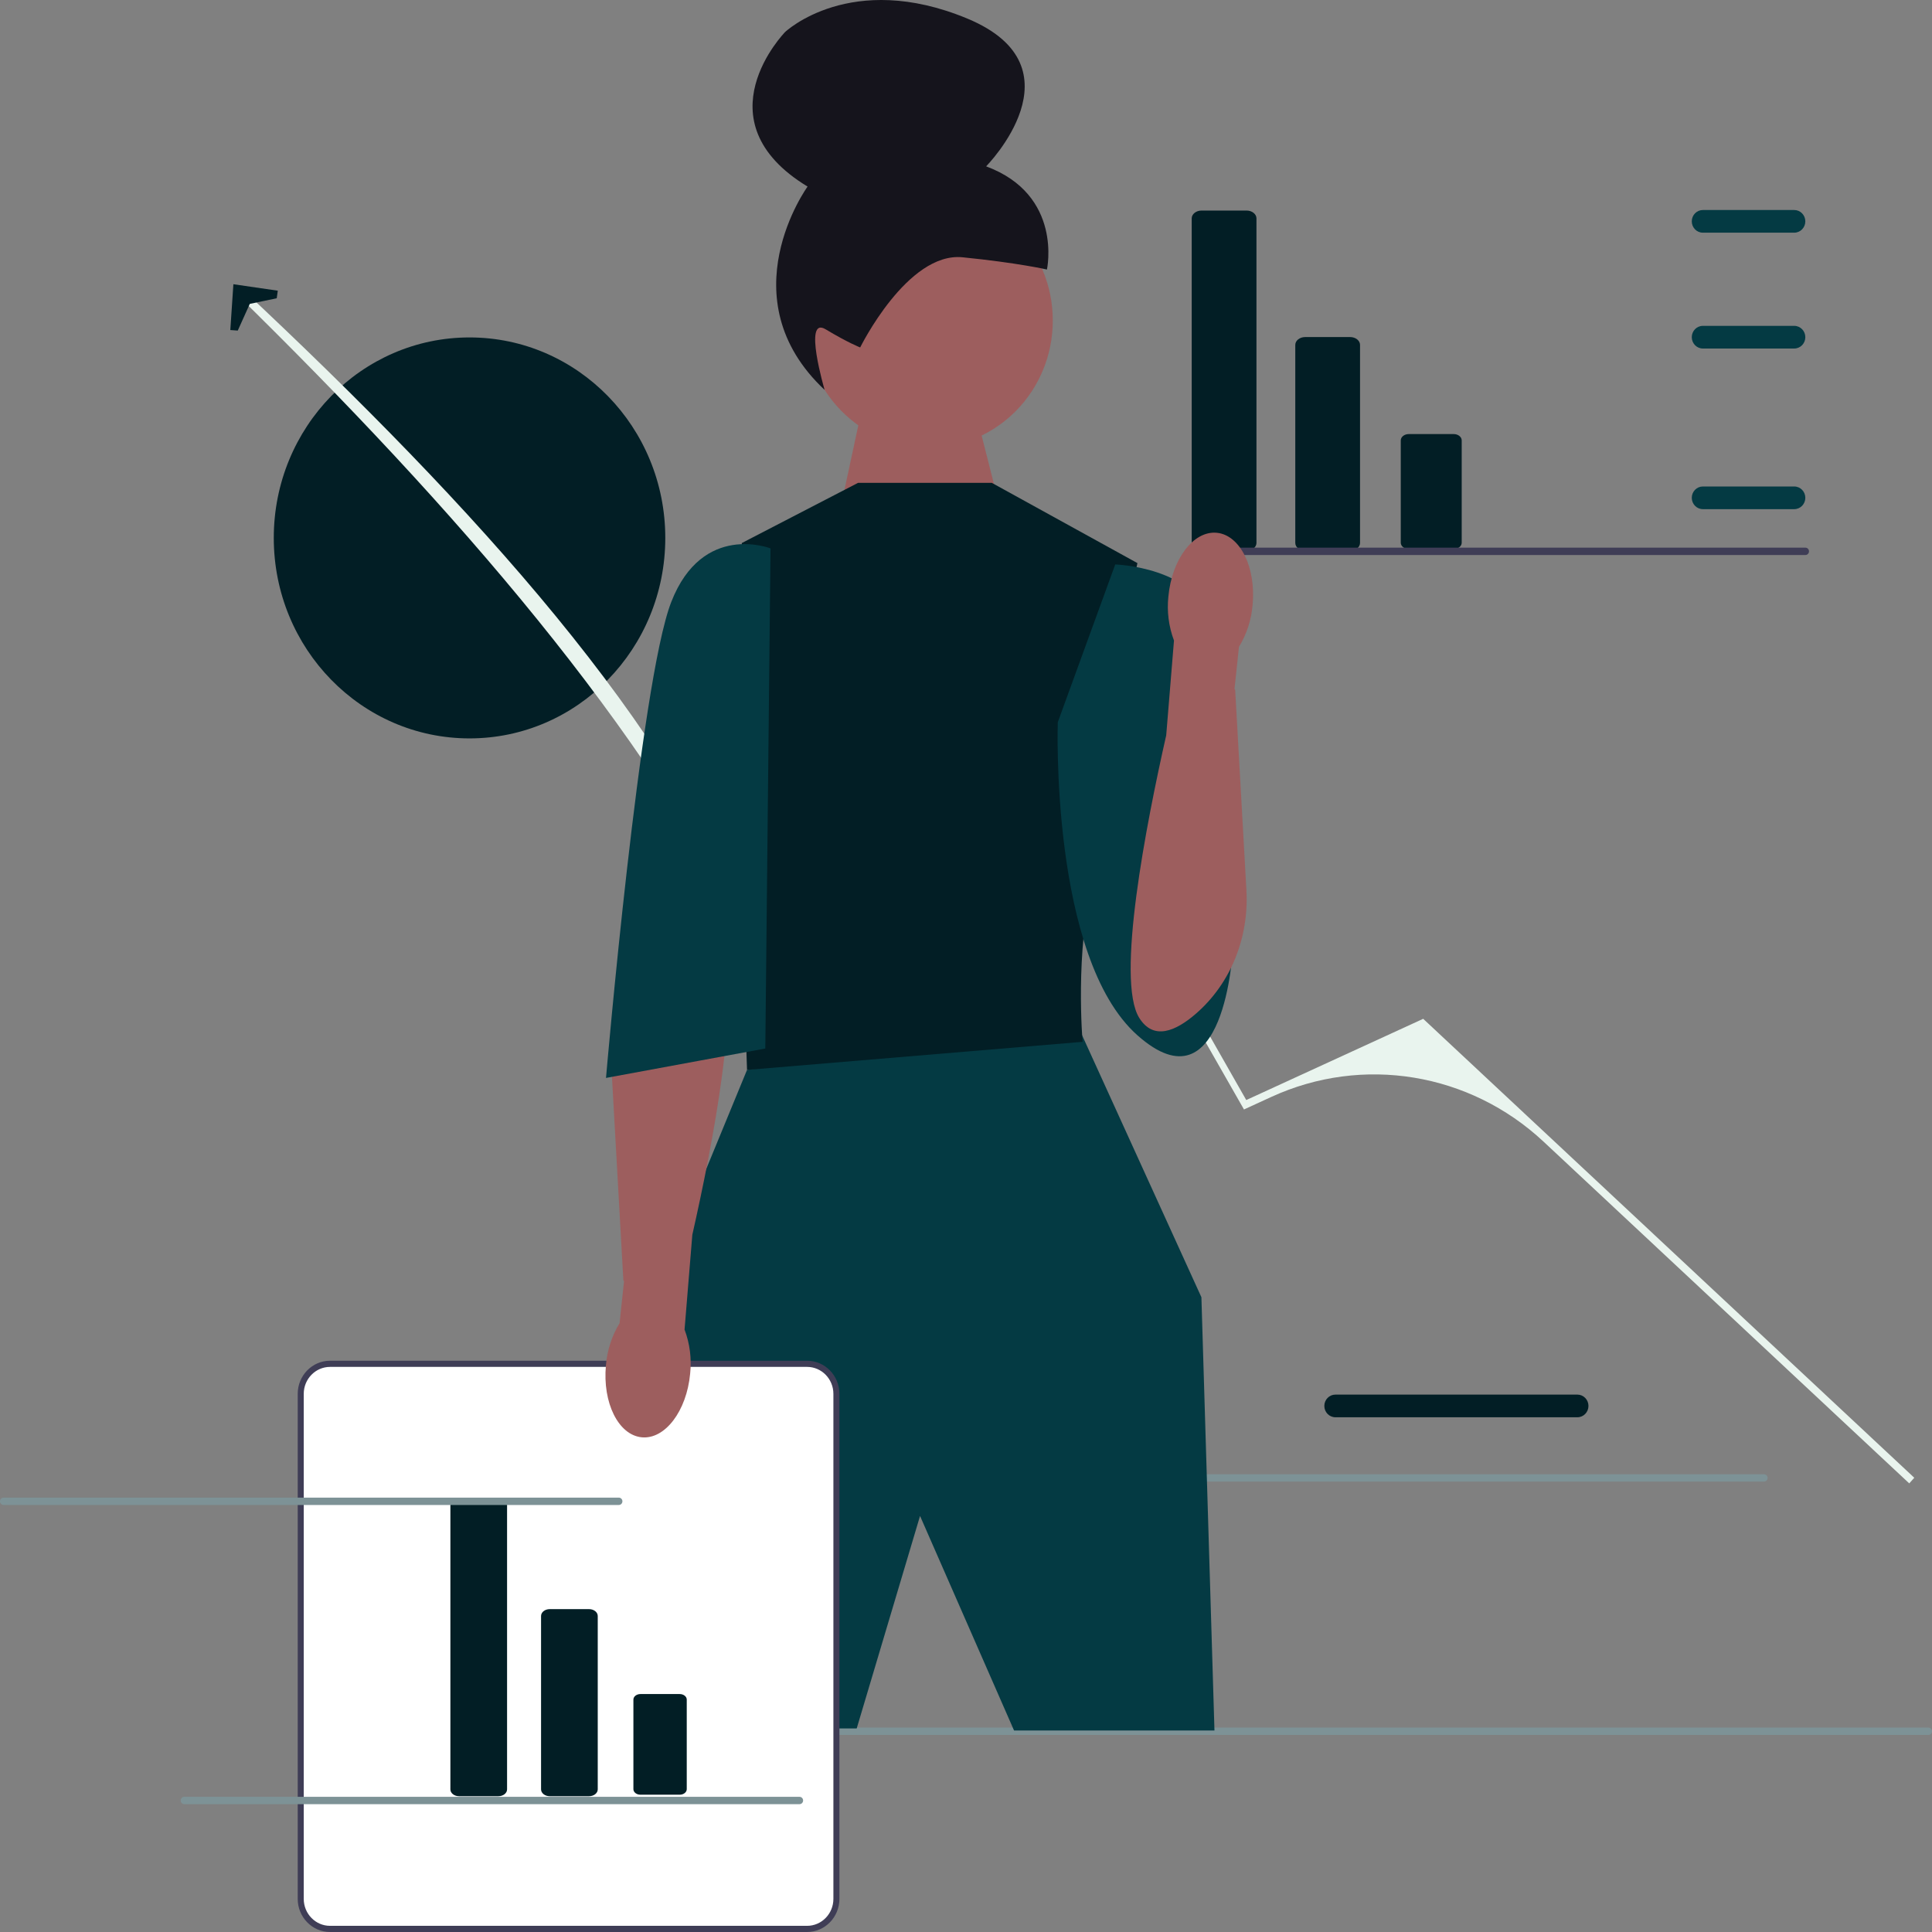 <svg width="890" height="890" viewBox="0 0 890 890" fill="none" xmlns="http://www.w3.org/2000/svg">
<rect x="0" y="0" width="890" height="890" fill="#808080" stroke="none"/>
<path d="M615.165 652.882H726.648C729.458 652.882 731.745 650.54 731.745 647.662C731.745 644.783 729.458 642.442 726.648 642.442H615.165C612.354 642.442 610.068 644.783 610.068 647.662C610.068 650.54 612.354 652.882 615.165 652.882Z" fill="#021E25"/>
<path d="M814.269 680.827C814.269 681.764 813.533 682.517 812.618 682.517H529.197C528.281 682.517 527.546 681.764 527.546 680.827C527.546 679.889 528.281 679.136 529.197 679.136H812.618C813.533 679.136 814.269 679.889 814.269 680.827Z" fill="#7D9296"/>
<path d="M216.295 340.153C166.492 340.153 126.118 298.805 126.118 247.799C126.118 196.793 166.492 155.444 216.295 155.444C266.099 155.444 306.473 196.793 306.473 247.799C306.473 298.805 266.099 340.153 216.295 340.153Z" fill="#021E25"/>
<path d="M890 797.528C890 798.466 889.265 799.219 888.349 799.219H163.752C162.837 799.219 162.101 798.466 162.101 797.528C162.101 796.59 162.837 795.837 163.752 795.837H888.349C889.265 795.837 890 796.59 890 797.528Z" fill="#7D9296"/>
<path d="M879.519 683.346L881.837 680.745L655.611 469.33L574.106 506.75L486.093 352.171L413.781 316.475L346.783 430.834C310.611 334.929 219.897 234.591 111.197 132.791L108.523 135.008C210.473 234.97 297.7 335.386 347.203 436.965L409.174 330.875C412.101 325.863 418.254 323.927 423.424 326.391C462.95 345.227 495.919 375.972 517.923 414.516L573.055 511.091L585.64 505.314C627.729 485.991 677.002 494.089 711.074 525.93L879.519 683.346Z" fill="#E9F4EE"/>
<path d="M106.097 152.038L109.531 152.283L115.074 139.982L127.482 137.4L127.964 133.909L107.51 130.932L106.097 152.038Z" fill="#021E25"/>
<path d="M458.974 227.306L446.813 179.428L399.439 177.094L385.265 243.092L458.974 227.306Z" fill="#9D5E5E"/>
<path d="M427.801 206.221C396.221 206.221 370.62 180.002 370.62 147.66C370.62 115.317 396.221 89.098 427.801 89.098C459.382 89.098 484.982 115.317 484.982 147.66C484.982 180.002 459.382 206.221 427.801 206.221Z" fill="#9D5E5E"/>
<path d="M396.251 160.055C396.251 160.055 417.974 115.977 443.425 118.522C468.876 121.067 482.284 124.162 482.284 124.162C482.284 124.162 489.839 89.832 454.27 76.627C454.27 76.627 499.495 30.97 445.651 8.573C391.807 -13.824 361.677 14.741 361.677 14.741C361.677 14.741 321.821 55.489 372.018 85.945C372.018 85.945 334.745 137.293 379.873 179.615C379.873 179.615 369.78 145.367 380.312 151.683C390.843 157.999 396.251 160.055 396.251 160.055Z" fill="#15141C"/>
<path d="M490.89 469.461L498.496 476.927L553.445 597.591L559.46 797.179H467.138L423.831 698.341L394.651 796.225H311.641L292.398 618.536L344.126 492.869L490.89 469.461Z" fill="#043A43"/>
<path d="M395.253 222.44H456.909L523.973 259.401L508.334 330.858C508.334 330.858 511.943 373.979 503.522 406.012C495.101 438.044 498.71 479.933 498.71 479.933L344.127 492.869L339.315 347.491L341.721 250.161L395.253 222.44Z" fill="#021E25"/>
<path d="M513.747 260.017C513.747 260.017 551.039 261.249 557.054 285.889C563.069 310.53 567.881 437.428 567.881 437.428C567.881 437.428 564.272 512.727 523.972 476.925C483.672 441.124 487.281 332.706 487.281 332.706L513.747 260.017Z" fill="#043A43"/>
<path d="M152.033 888.579H371.8C379.243 888.579 385.299 882.379 385.299 874.755V642.082C385.299 634.459 379.243 628.258 371.8 628.258H152.033C144.589 628.258 138.534 634.459 138.534 642.082V874.755C138.534 882.379 144.589 888.579 152.033 888.579Z" fill="white"/>
<path d="M152.034 890H371.802C380.01 890 386.688 883.162 386.688 874.755V642.082C386.688 633.676 380.01 626.837 371.802 626.837H152.034C143.826 626.837 137.148 633.676 137.148 642.082V874.755C137.148 883.162 143.826 890 152.034 890ZM371.802 629.679C378.48 629.679 383.913 635.243 383.913 642.082V874.755C383.913 881.595 378.48 887.159 371.802 887.159H152.034C145.356 887.159 139.923 881.595 139.923 874.755V642.082C139.923 635.243 145.356 629.679 152.034 629.679H371.802Z" fill="#3F3D56"/>
<path d="M253.245 827.454H271.358C273.563 827.454 275.357 826.036 275.357 824.293V744.425C275.357 742.682 273.563 741.264 271.358 741.264H253.245C251.039 741.264 249.245 742.682 249.245 744.425V824.293C249.245 826.036 251.039 827.454 253.245 827.454Z" fill="#021E25"/>
<path d="M313.129 780.387C314.911 780.387 316.36 781.533 316.36 782.941V824.202C316.36 825.611 314.911 826.757 313.129 826.757H295.016C293.234 826.757 291.784 825.611 291.784 824.202V782.941C291.784 781.533 293.234 780.387 295.016 780.387H313.129Z" fill="#021E25"/>
<path d="M211.474 827.454H229.588C231.793 827.454 233.587 826.035 233.587 824.292V693.404C233.587 691.66 231.793 690.242 229.588 690.242H211.474C209.269 690.242 207.475 691.66 207.475 693.404V824.292C207.475 826.035 209.269 827.454 211.474 827.454Z" fill="#021E25"/>
<path d="M601.258 253.722H621.949C624.468 253.722 626.518 252.101 626.518 250.11V158.879C626.518 156.887 624.468 155.267 621.949 155.267H601.258C598.739 155.267 596.69 156.887 596.69 158.879V250.11C596.69 252.101 598.739 253.722 601.258 253.722Z" fill="#021E25"/>
<path d="M669.664 199.958C671.699 199.958 673.355 201.267 673.355 202.876V250.008C673.355 251.617 671.699 252.926 669.664 252.926H648.974C646.938 252.926 645.282 251.617 645.282 250.008V202.876C645.282 201.267 646.938 199.958 648.974 199.958H669.664Z" fill="#021E25"/>
<path d="M553.545 253.721H574.235C576.754 253.721 578.804 252.101 578.804 250.11V100.598C578.804 98.606 576.754 96.986 574.235 96.986H553.545C551.025 96.986 548.976 98.606 548.976 100.598V250.11C548.976 252.101 551.025 253.721 553.545 253.721Z" fill="#021E25"/>
<path d="M295.61 662.111C284.893 661.06 277.513 646.229 279.126 628.977C279.677 622.077 281.835 615.412 285.417 609.54L287.483 590.015L287.166 589.918L281.974 497.339C280.767 475.813 289.087 454.662 305.117 440.684C314.653 432.369 324.825 428.159 331.367 438.665C342.221 456.098 328.162 527.96 318.929 568.816L315.349 612.475C317.781 618.937 318.666 625.903 317.929 632.787C316.32 650.033 306.326 663.162 295.61 662.111Z" fill="#9D5E5E"/>
<path d="M354.953 252.625C354.953 252.625 323.676 240.304 309.24 277.265C294.804 314.226 279.165 496.565 279.165 496.565L352.547 483.013L354.953 252.625Z" fill="#043A43"/>
<path d="M784.434 234.546H826.55C829.361 234.546 831.647 232.204 831.647 229.326C831.647 226.448 829.361 224.106 826.55 224.106H784.434C781.624 224.106 779.338 226.447 779.338 229.326C779.338 232.204 781.624 234.546 784.434 234.546Z" fill="#043A43"/>
<path d="M784.434 160.55H826.55C829.361 160.55 831.647 158.208 831.647 155.329C831.647 152.451 829.361 150.11 826.55 150.11H784.434C781.624 150.11 779.338 152.451 779.338 155.329C779.338 158.208 781.624 160.55 784.434 160.55Z" fill="#043A43"/>
<path d="M784.434 107.188H826.55C829.361 107.188 831.647 104.846 831.647 101.968C831.647 99.089 829.361 96.748 826.55 96.748H784.434C781.624 96.748 779.338 99.089 779.338 101.968C779.338 104.846 781.624 107.188 784.434 107.188Z" fill="#043A43"/>
<path d="M833.337 253.98C833.337 254.918 832.602 255.671 831.686 255.671H548.265C547.349 255.671 546.614 254.918 546.614 253.98C546.614 253.042 547.349 252.289 548.265 252.289H831.686C832.602 252.289 833.337 253.042 833.337 253.98Z" fill="#3F3D56"/>
<path d="M286.723 691.597C286.723 692.535 285.987 693.288 285.072 693.288H1.651C0.735 693.288 -0 692.535 -0 691.597C-0 690.659 0.735 689.906 1.651 689.906H285.072C285.987 689.906 286.723 690.659 286.723 691.597Z" fill="#7D9296"/>
<path d="M369.964 829.418C369.964 830.356 369.229 831.109 368.313 831.109H84.892C83.976 831.109 83.241 830.356 83.241 829.418C83.241 828.481 83.976 827.728 84.892 827.728H368.313C369.229 827.728 369.964 828.481 369.964 829.418Z" fill="#7D9296"/>
<path d="M560.551 245.432C571.267 246.483 578.647 261.314 577.035 278.566C576.483 285.467 574.326 292.131 570.743 298.003L568.678 317.528L568.994 317.625L574.186 410.204C575.393 431.73 567.073 452.882 551.043 466.86C541.507 475.175 531.335 479.385 524.793 468.879C513.939 451.446 527.999 379.584 537.231 338.728L540.811 295.069C538.379 288.606 537.495 281.641 538.231 274.756C539.841 257.51 549.834 244.381 560.551 245.432Z" fill="#9D5E5E"/>
</svg>
